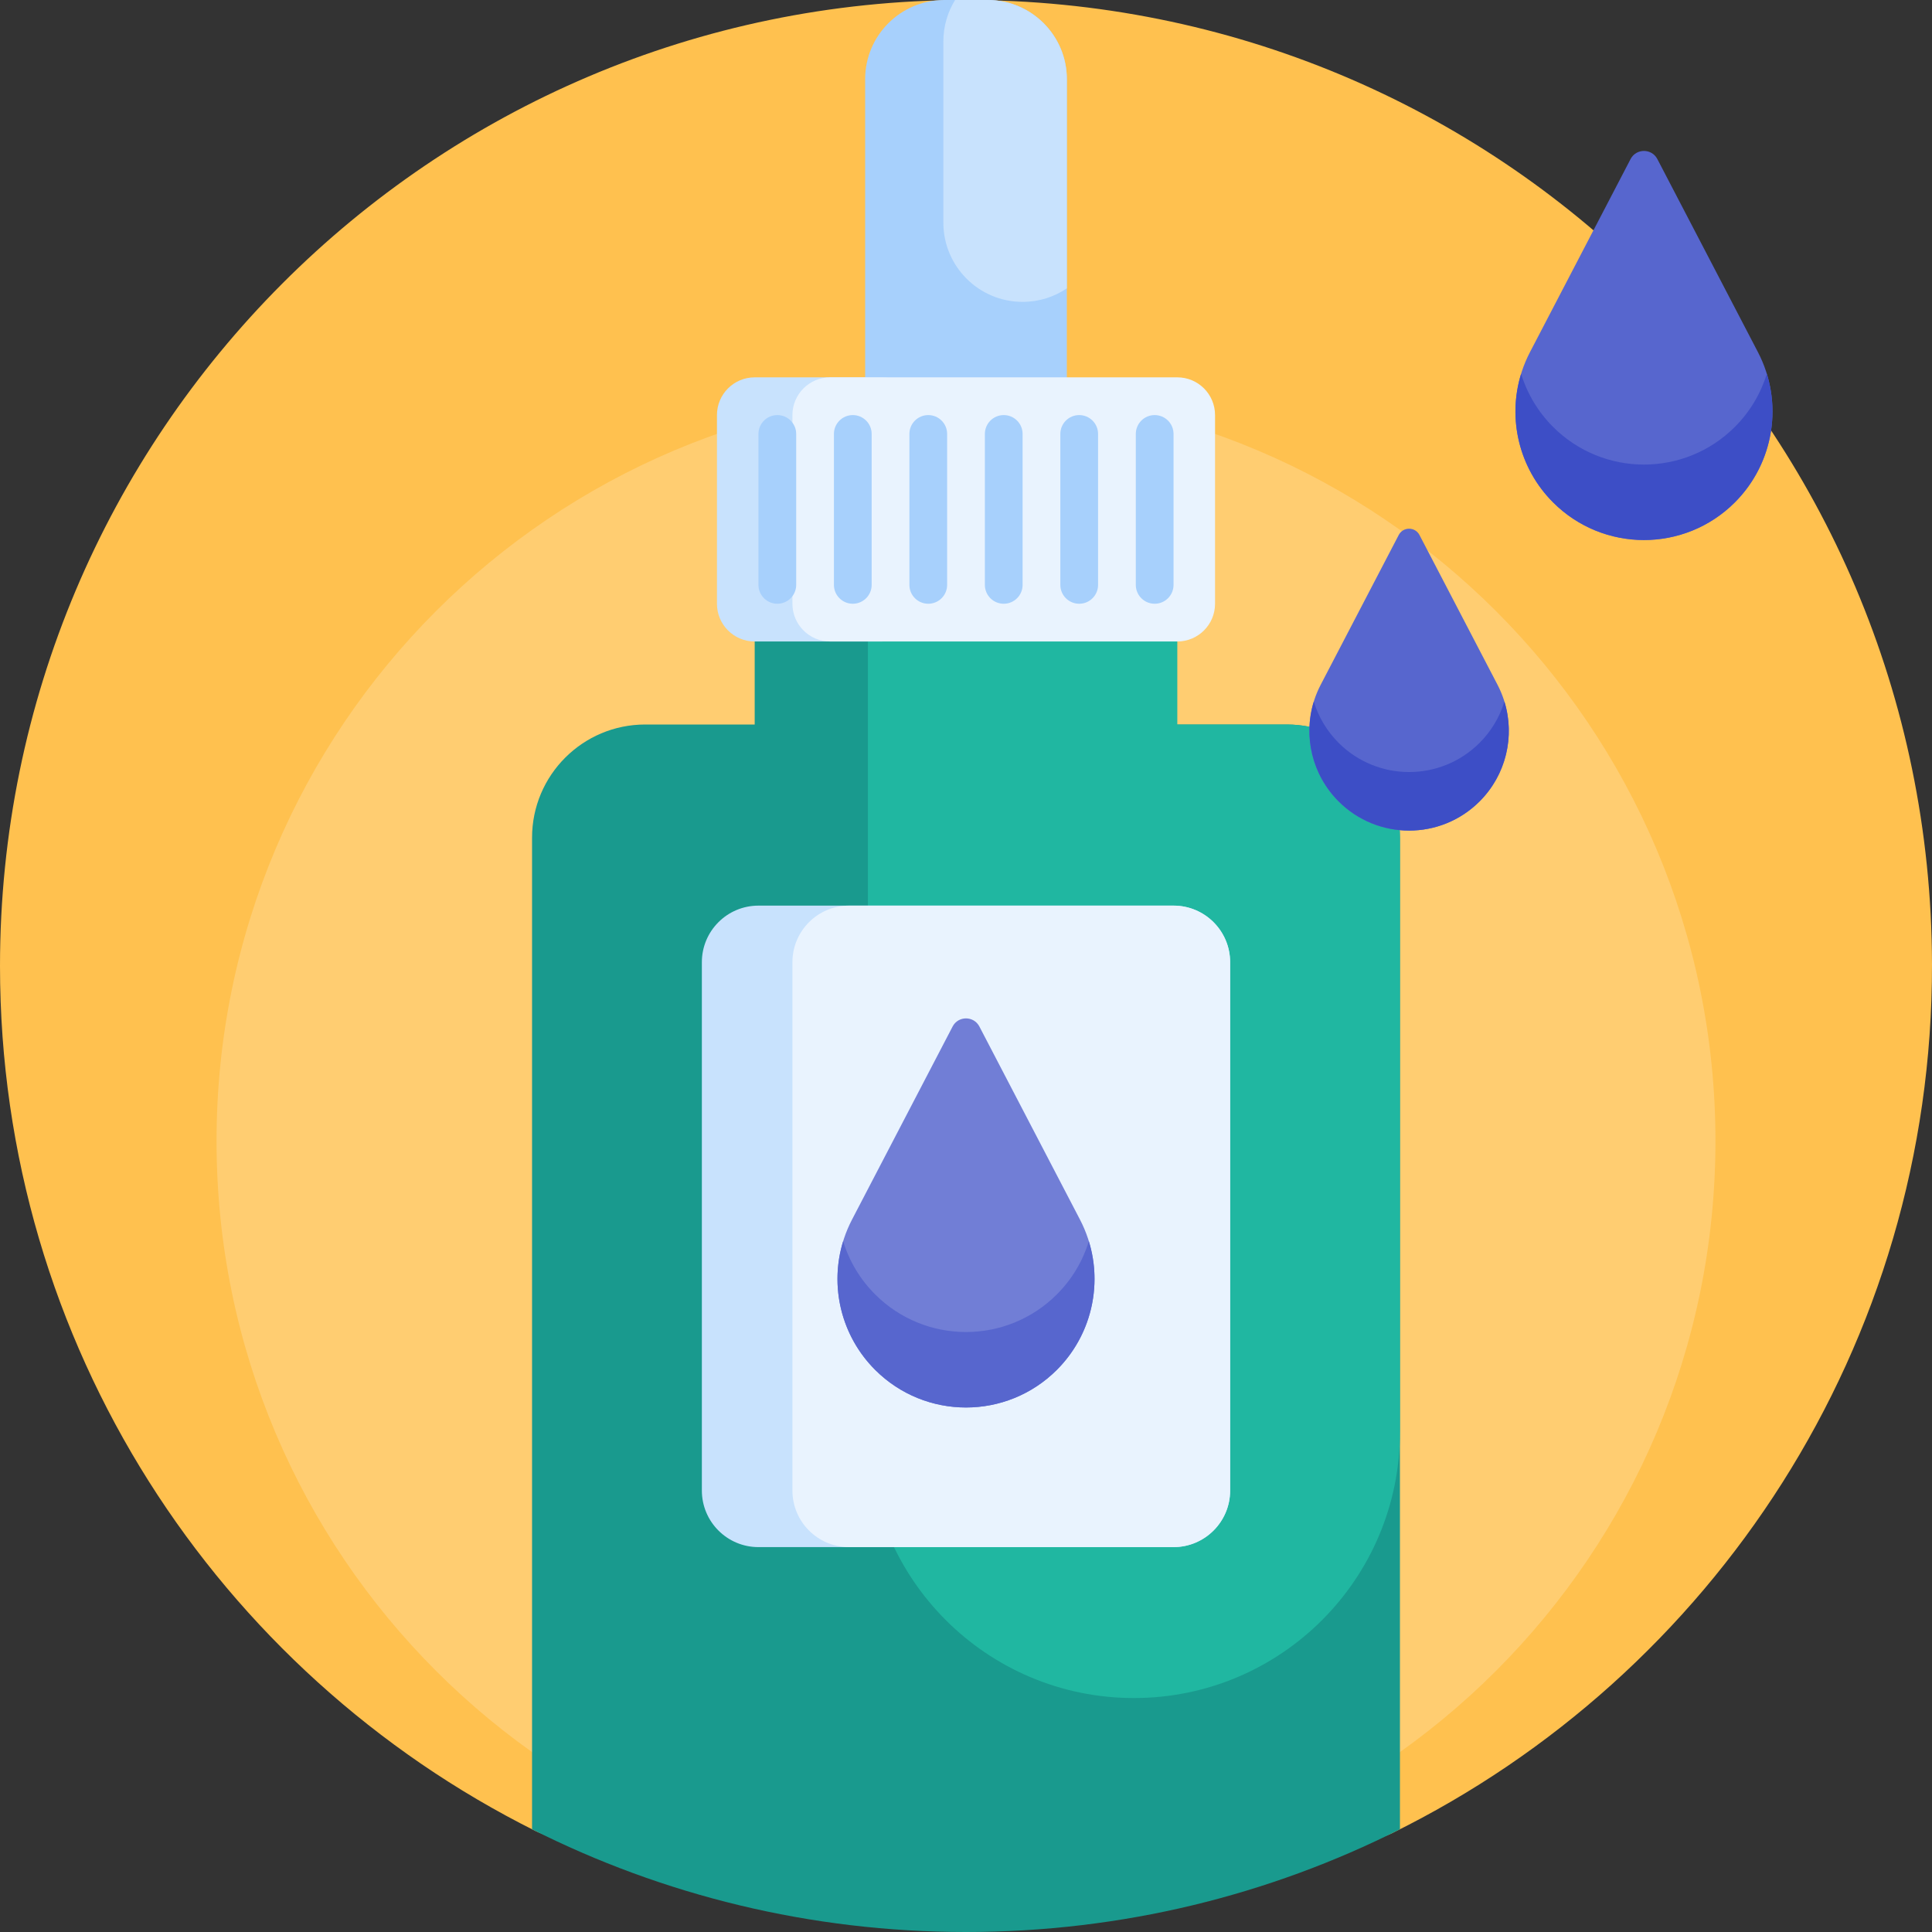 <svg id="Capa_1" enable-background="new 0 0 512 512" height="512" viewBox="0 0 512 512" width="512" xmlns="http://www.w3.org/2000/svg"><rect x="0" y="0" width="512" height="512" fill="#333333" stroke="none"/><g><path d="m0 256c0-141.2 114.316-255.701 255.446-255.999 141.866-.3 256.269 113.61 256.553 255.476.202 101.08-58.178 188.544-143.086 230.341-3.68 1.811-7.97 1.884-11.737.262-31.035-13.366-65.241-20.771-101.177-20.771-35.454 0-69.225 7.207-99.927 20.237-4.568 1.939-9.759 1.887-14.199-.329-84.104-41.958-141.873-128.841-141.873-229.217z" fill="#ffc14f"/><path d="m454.613 302.371c0 109.691-88.922 198.613-198.613 198.613s-198.613-88.922-198.613-198.613 88.922-198.613 198.613-198.613 198.613 88.922 198.613 198.613z" fill="#ffcd71"/><path d="m371 222v262.778c-34.577 17.415-73.643 27.222-115 27.222s-80.423-9.807-115-27.222v-262.778c0-16.569 13.431-30 30-30h29v-62h70v62h71c16.569 0 30 13.431 30 30z" fill="#199a8e"/><path d="m371 222v157.5c0 38.936-31.564 70.5-70.5 70.5-38.936 0-70.5-31.564-70.5-70.5v-249.5h82v62h29c16.569 0 30 13.431 30 30z" fill="#20b7a1"/><path d="m261.727 140h-11.455c-11.598 0-21-9.402-21-21v-98c0-11.598 9.402-21 21-21h11.455c11.598 0 21 9.402 21 21v98c0 11.598-9.402 21-21 21z" fill="#a7d0fc"/><path d="m282.727 21v55.423c-3.349 2.258-7.384 3.577-11.727 3.577-11.598 0-21-9.402-21-21v-48c0-4.033 1.137-7.801 3.108-11h8.619c11.598 0 21 9.402 21 21zm-49.089 79h-33.638c-5.523 0-10 4.477-10 10v50c0 5.523 4.477 10 10 10h33.638c5.523 0 10-4.477 10-10v-50c0-5.523-4.477-10-10-10z" fill="#c8e2fd"/><path d="m312 170h-92c-5.523 0-10-4.477-10-10v-50c0-5.523 4.477-10 10-10h92c5.523 0 10 4.477 10 10v50c0 5.523-4.477 10-10 10z" fill="#e9f3fe"/><path d="m251 115v40c0 2.761-2.239 5-5 5s-5-2.239-5-5v-40c0-2.761 2.239-5 5-5s5 2.239 5 5zm-25-5c-2.761 0-5 2.239-5 5v40c0 2.761 2.239 5 5 5s5-2.239 5-5v-40c0-2.761-2.239-5-5-5zm-20 0c-2.761 0-5 2.239-5 5v40c0 2.761 2.239 5 5 5s5-2.239 5-5v-40c0-2.761-2.239-5-5-5zm100 0c-2.761 0-5 2.239-5 5v40c0 2.761 2.239 5 5 5s5-2.239 5-5v-40c0-2.761-2.239-5-5-5zm-20 0c-2.761 0-5 2.239-5 5v40c0 2.761 2.239 5 5 5s5-2.239 5-5v-40c0-2.761-2.239-5-5-5zm-20 0c-2.761 0-5 2.239-5 5v40c0 2.761 2.239 5 5 5s5-2.239 5-5v-40c0-2.761-2.239-5-5-5z" fill="#a7d0fc"/><path d="m311 410h-110c-8.284 0-15-6.716-15-15v-140c0-8.284 6.716-15 15-15h110c8.284 0 15 6.716 15 15v140c0 8.284-6.716 15-15 15z" fill="#c8e2fd"/><path d="m311 410h-86c-8.284 0-15-6.716-15-15v-140c0-8.284 6.716-15 15-15h86c8.284 0 15 6.716 15 15v140c0 8.284-6.716 15-15 15z" fill="#e9f3fe"/><path d="m231.916 363.024c-10.515-10.515-12.993-26.635-6.122-39.822l26.658-51.165c1.495-2.869 5.6-2.869 7.095 0l26.658 51.165c6.871 13.187 4.393 29.307-6.122 39.822-13.3 13.301-34.866 13.301-48.167 0z" fill="#717ed6"/><path d="m288.56 328.938c3.657 11.891.554 25.056-8.476 34.086-13.301 13.301-34.867 13.301-48.168 0-9.03-9.03-12.133-22.195-8.476-34.086 1.595 5.199 4.445 10.054 8.476 14.086 13.301 13.301 34.867 13.301 48.168 0 4.032-4.032 6.882-8.887 8.476-14.086z" fill="#5766ce"/><path d="m459.751 133.139c-13.301 13.301-34.867 13.301-48.168 0-10.514-10.514-12.993-26.635-6.122-39.822l26.658-51.165c1.495-2.869 5.6-2.869 7.095 0l26.658 51.165c6.872 13.187 4.394 29.307-6.121 39.822zm-83.573 8.645c-1.16-2.226-4.345-2.226-5.504 0l-20.682 39.696c-5.331 10.231-3.408 22.738 4.75 30.895 10.32 10.319 27.051 10.319 37.37 0 8.157-8.158 10.08-20.664 4.75-30.895z" fill="#5766ce"/><path d="m459.751 133.139c-13.301 13.301-34.867 13.301-48.168 0-9.03-9.03-12.133-22.195-8.476-34.086 1.595 5.199 4.445 10.054 8.476 14.086 13.301 13.301 34.867 13.301 48.168 0 4.032-4.032 6.882-8.887 8.476-14.086 3.657 11.89.554 25.055-8.476 34.086zm-67.64 63.719c-10.32 10.32-27.051 10.32-37.37 0-3.128-3.128-5.339-6.895-6.576-10.928-2.837 9.225-.43 19.439 6.576 26.445 10.32 10.319 27.051 10.319 37.37 0 7.006-7.006 9.413-17.22 6.576-26.445-1.237 4.033-3.448 7.8-6.576 10.928z" fill="#3d4ec6"/></g></svg>